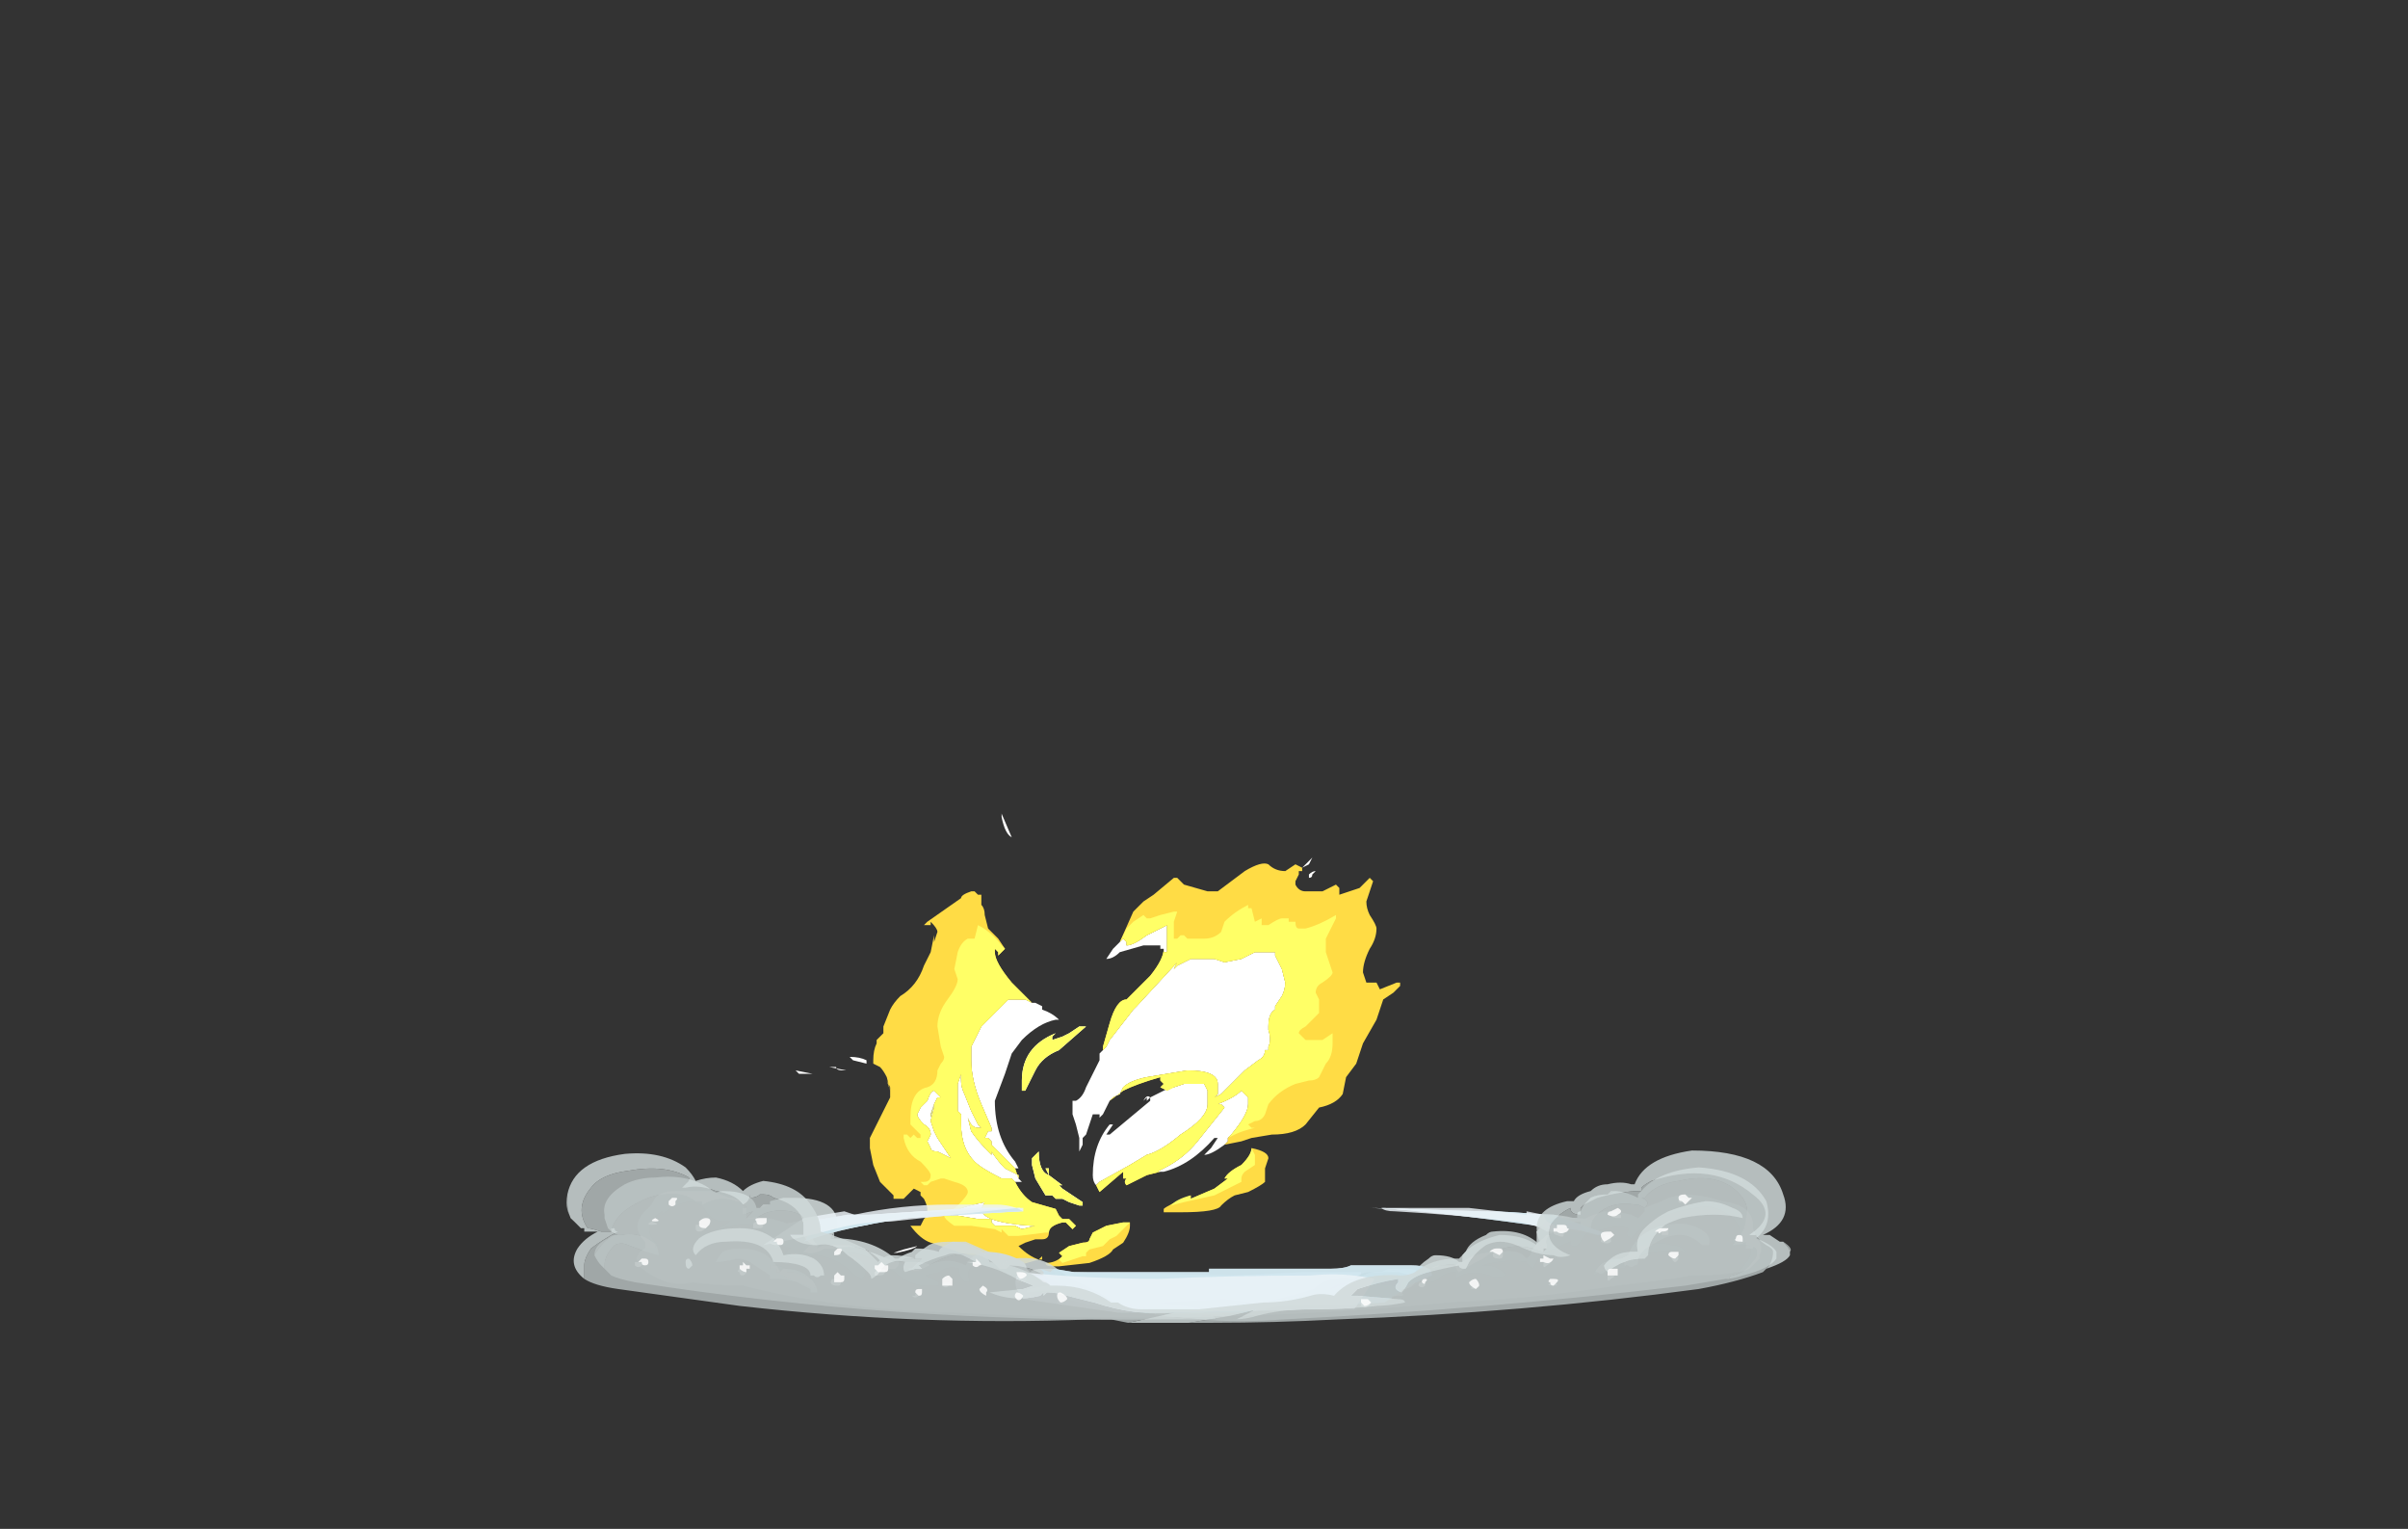 <?xml version="1.0" encoding="UTF-8" standalone="no"?>
<svg xmlns:ffdec="https://www.free-decompiler.com/flash" xmlns:xlink="http://www.w3.org/1999/xlink" ffdec:objectType="frame" height="158.4px" width="249.55px" xmlns="http://www.w3.org/2000/svg">
  <rect width="100%" height="100%" fill="#333333" stroke="none"/>
  <g transform="matrix(1.0, 0.0, 0.0, 1.0, 124.65, 135.15)">
    <use ffdec:characterId="1866" height="6.7" transform="matrix(7.0, 0.0, 0.0, 7.0, -42.2, -50.85)" width="8.95" xlink:href="#shape0"/>
    <use ffdec:characterId="1863" height="1.85" transform="matrix(7.0, 0.0, 0.0, 7.0, -58.85, -11.75)" width="16.65" xlink:href="#shape1"/>
    <use ffdec:characterId="1865" height="2.25" transform="matrix(7.0, 0.0, 0.0, 7.0, -63.05, -14.2)" width="17.5" xlink:href="#shape2"/>
    <use ffdec:characterId="1867" height="2.55" transform="matrix(7.0, 0.0, 0.0, 7.0, -66.2, -15.95)" width="18.15" xlink:href="#shape3"/>
  </g>
  <defs>
    <g id="shape0" transform="matrix(1.0, 0.0, 0.0, 1.0, 4.7, 5.2)">
      <path d="M2.9 -4.45 L2.8 -4.4 2.95 -4.55 2.9 -4.45 M2.95 -4.3 Q2.95 -4.25 2.9 -4.25 L2.9 -4.3 Q2.95 -4.35 3.0 -4.35 L2.95 -4.3 M1.65 -0.3 Q1.45 -0.15 1.35 -0.15 L1.45 -0.25 1.55 -0.4 1.5 -0.4 Q1.15 0.0 0.75 0.1 L0.7 0.1 0.65 0.1 0.75 0.05 Q1.05 -0.1 1.25 -0.35 L1.65 -0.85 1.6 -0.9 1.55 -0.9 Q1.8 -1.0 1.9 -1.1 L2.0 -1.0 2.0 -0.9 Q2.0 -0.75 1.75 -0.45 L1.7 -0.4 1.7 -0.35 1.65 -0.3 M-0.25 0.3 Q-0.3 0.25 -0.3 0.15 -0.3 -0.3 -0.05 -0.6 L0.0 -0.6 -0.1 -0.45 -0.05 -0.45 0.55 -0.95 0.55 -1.0 0.5 -0.95 0.5 -1.0 0.45 -0.95 Q0.5 -1.05 0.55 -1.0 L0.85 -1.15 0.9 -1.15 1.05 -1.2 1.35 -1.2 1.4 -1.1 1.4 -0.9 Q1.4 -0.7 1.0 -0.45 0.7 -0.2 0.5 -0.15 L0.25 0.0 -0.2 0.25 -0.25 0.3 M-0.05 -0.95 L-0.15 -0.75 -0.2 -0.7 -0.2 -0.75 Q-0.25 -0.75 -0.3 -0.75 L-0.4 -0.45 -0.45 -0.4 -0.45 -0.3 -0.5 -0.2 -0.5 -0.4 -0.55 -0.6 -0.6 -0.75 -0.6 -0.95 -0.55 -0.95 Q-0.45 -1.0 -0.4 -1.15 L-0.2 -1.55 -0.2 -1.65 -0.15 -1.7 -0.1 -1.75 -0.05 -1.85 0.3 -2.3 0.35 -2.35 0.95 -3.0 0.9 -2.9 0.95 -2.95 1.15 -3.05 1.5 -3.05 1.65 -3.0 1.9 -3.05 2.1 -3.15 2.4 -3.15 2.4 -3.1 2.5 -2.9 2.55 -2.7 Q2.55 -2.6 2.5 -2.5 L2.4 -2.35 2.4 -2.3 Q2.3 -2.25 2.3 -2.05 L2.3 -2.0 Q2.35 -1.85 2.3 -1.75 L2.3 -1.7 2.25 -1.7 Q2.25 -1.6 2.15 -1.55 L1.95 -1.4 1.6 -1.05 1.5 -1.0 1.55 -1.05 1.55 -1.2 Q1.55 -1.4 1.1 -1.4 L0.5 -1.3 Q0.25 -1.25 0.15 -1.15 L0.1 -1.05 0.0 -1.0 -0.05 -0.95 M0.75 -3.2 L0.7 -3.2 0.7 -3.25 0.45 -3.25 0.1 -3.15 Q0.0 -3.05 -0.1 -3.05 L0.0 -3.2 0.1 -3.3 0.15 -3.35 0.2 -3.3 0.2 -3.25 Q0.3 -3.25 0.5 -3.4 L0.8 -3.55 0.8 -3.15 0.75 -3.15 0.75 -3.2 M1.05 -3.0 L1.05 -3.0 M4.2 -2.95 L4.2 -2.95 M-1.5 -4.85 Q-1.6 -4.9 -1.65 -5.15 L-1.65 -5.2 -1.5 -4.85 M-1.2 -2.4 L-1.15 -2.4 -1.05 -2.35 -1.05 -2.3 Q-0.9 -2.25 -0.8 -2.15 L-0.85 -2.15 Q-1.1 -2.1 -1.35 -1.85 L-1.5 -1.65 -1.6 -1.35 -1.75 -0.95 Q-1.75 -0.4 -1.45 -0.05 L-1.4 0.05 -1.45 0.05 -1.8 -0.3 -1.8 -0.35 -1.85 -0.4 -1.9 -0.4 -1.85 -0.5 -1.8 -0.5 -1.8 -0.55 -1.95 -0.9 Q-2.1 -1.25 -2.1 -1.55 L-2.1 -1.75 -1.95 -2.05 -1.55 -2.45 -1.3 -2.45 -1.2 -2.4 M-1.4 0.2 L-1.35 0.25 -1.45 0.25 -1.5 0.2 -1.65 0.2 Q-1.95 0.05 -2.05 -0.05 -2.25 -0.25 -2.25 -0.6 L-2.25 -0.75 -2.3 -0.8 -2.3 -1.2 -2.25 -1.35 -2.25 -1.25 Q-2.25 -1.15 -2.2 -1.05 L-2.1 -0.8 -2.0 -0.6 -1.95 -0.55 -2.0 -0.55 Q-2.1 -0.55 -2.15 -0.7 L-2.1 -0.5 Q-2.0 -0.35 -1.8 -0.15 L-1.8 -0.2 Q-1.7 -0.05 -1.6 0.05 L-1.4 0.15 -1.4 0.2 M-4.45 -1.35 L-4.65 -1.35 -4.7 -1.4 -4.45 -1.35 M-3.95 -1.4 L-4.0 -1.4 Q-4.1 -1.4 -4.1 -1.45 L-4.2 -1.45 -3.95 -1.4 M-3.65 -1.5 L-3.85 -1.55 -3.9 -1.6 Q-3.75 -1.6 -3.65 -1.55 L-3.65 -1.5 M-0.75 -1.9 L-0.65 -1.95 -0.5 -2.05 -0.4 -2.05 -0.8 -1.7 Q-1.05 -1.6 -1.15 -1.4 -1.25 -1.2 -1.3 -1.1 L-1.35 -1.1 -1.35 -1.25 Q-1.35 -1.75 -0.85 -1.95 L-0.9 -1.9 -0.9 -1.85 -0.75 -1.9 M-2.65 -0.9 L-2.65 -0.85 -2.7 -0.65 -2.65 -0.5 -2.6 -0.4 -2.4 -0.1 -2.6 -0.2 Q-2.7 -0.2 -2.7 -0.25 L-2.75 -0.35 -2.7 -0.45 Q-2.7 -0.55 -2.8 -0.6 -2.9 -0.7 -2.9 -0.75 L-2.85 -0.85 -2.75 -0.95 Q-2.7 -1.1 -2.65 -1.1 L-2.55 -1.0 -2.6 -1.0 -2.65 -0.9 -2.7 -0.75 -2.7 -0.7 -2.65 -0.9 M-1.1 -0.2 Q-1.1 0.1 -0.95 0.15 L-1.0 0.05 -0.95 0.05 -0.95 0.15 -0.75 0.3 -0.8 0.3 -0.75 0.35 -0.45 0.55 -0.45 0.6 -0.5 0.6 -0.65 0.55 -0.75 0.5 -0.85 0.5 -0.9 0.45 -1.0 0.45 -1.15 0.2 -1.2 0.0 -1.2 -0.1 -1.1 -0.2 M-0.2 -0.75 L-0.2 -0.75 M-0.5 -0.5 L-0.5 -0.5 M-0.5 -0.85 L-0.5 -0.85 M-0.55 0.55 L-0.55 0.55 M-1.15 0.9 L-1.35 0.95 -1.45 0.9 -1.75 0.9 -1.8 0.85 -1.8 0.8 -2.0 0.8 -2.3 0.75 -2.4 0.75 Q-2.4 0.65 -1.9 0.55 L-1.95 0.65 Q-1.95 0.85 -1.2 0.9 L-1.15 0.9 M-3.2 1.3 L-3.25 1.3 -3.1 1.25 -2.9 1.2 Q-2.95 1.25 -3.2 1.3" fill="#ffffff" fill-rule="evenodd" stroke="none"/>
      <path d="M0.1 -3.3 L0.3 -3.75 0.45 -3.9 0.6 -4.0 0.9 -4.25 0.95 -4.25 1.05 -4.15 1.4 -4.05 1.55 -4.05 1.95 -4.35 Q2.2 -4.5 2.3 -4.45 2.4 -4.35 2.55 -4.35 L2.7 -4.45 2.8 -4.4 2.8 -4.35 2.75 -4.35 2.75 -4.3 2.7 -4.2 2.7 -4.15 Q2.75 -4.05 2.85 -4.05 L3.1 -4.05 3.3 -4.15 3.35 -4.1 3.35 -4.0 Q3.5 -4.05 3.65 -4.1 L3.8 -4.25 3.85 -4.2 3.75 -3.9 Q3.75 -3.8 3.8 -3.7 3.9 -3.55 3.9 -3.5 3.9 -3.35 3.8 -3.2 3.7 -3.0 3.7 -2.85 L3.75 -2.7 3.9 -2.7 3.95 -2.6 4.2 -2.7 4.25 -2.7 4.25 -2.65 4.15 -2.55 4.0 -2.45 3.9 -2.15 3.7 -1.8 3.6 -1.5 3.45 -1.3 3.4 -1.05 Q3.3 -0.9 3.05 -0.85 L2.85 -0.6 Q2.7 -0.45 2.35 -0.45 L2.05 -0.4 1.9 -0.35 1.65 -0.3 1.7 -0.35 1.7 -0.4 1.75 -0.45 Q2.0 -0.75 2.0 -0.9 L2.0 -1.0 1.9 -1.1 Q1.8 -1.0 1.55 -0.9 L1.6 -0.9 1.65 -0.85 1.25 -0.35 Q1.05 -0.1 0.75 0.05 L0.65 0.1 0.7 0.1 0.5 0.15 Q0.3 0.25 0.2 0.3 0.15 0.25 0.2 0.2 L0.15 0.2 0.15 0.1 -0.2 0.4 -0.25 0.3 -0.2 0.25 0.25 0.0 0.5 -0.15 Q0.7 -0.2 1.0 -0.45 1.4 -0.7 1.4 -0.9 L1.4 -1.1 1.35 -1.2 1.05 -1.2 0.9 -1.15 0.8 -1.1 0.7 -1.15 0.75 -1.2 0.7 -1.25 0.7 -1.3 Q0.35 -1.2 0.15 -1.1 L-0.05 -0.95 0.0 -1.0 0.1 -1.05 0.15 -1.15 Q0.25 -1.25 0.5 -1.3 L1.1 -1.4 Q1.55 -1.4 1.55 -1.2 L1.55 -1.05 1.5 -1.0 1.6 -1.05 1.95 -1.4 2.15 -1.55 Q2.25 -1.6 2.25 -1.7 L2.3 -1.7 2.3 -1.75 Q2.35 -1.85 2.3 -2.0 L2.3 -2.05 Q2.3 -2.25 2.4 -2.3 L2.4 -2.35 2.5 -2.5 Q2.55 -2.6 2.55 -2.7 L2.5 -2.9 2.4 -3.1 2.4 -3.15 2.1 -3.15 1.9 -3.05 1.65 -3.0 1.5 -3.05 1.15 -3.05 0.95 -2.95 0.9 -2.9 0.95 -3.0 0.35 -2.35 0.3 -2.3 -0.05 -1.85 -0.1 -1.75 -0.15 -1.7 -0.15 -1.75 -0.05 -2.1 Q0.05 -2.45 0.2 -2.45 L0.55 -2.8 Q0.75 -3.05 0.75 -3.2 L0.75 -3.15 0.8 -3.15 0.8 -3.55 0.5 -3.4 Q0.3 -3.25 0.2 -3.25 L0.2 -3.3 0.15 -3.35 0.1 -3.3 M2.05 -0.25 Q2.3 -0.2 2.3 -0.1 L2.25 0.05 2.25 0.25 Q2.2 0.3 2.0 0.4 L1.8 0.45 Q1.7 0.5 1.6 0.6 1.55 0.7 1.0 0.7 L0.75 0.7 0.75 0.65 Q0.8 0.6 1.15 0.45 L1.15 0.5 1.5 0.35 1.7 0.2 1.65 0.2 Q1.7 0.1 1.9 0.0 2.05 -0.15 2.05 -0.25 M0.25 0.85 L0.25 0.9 Q0.25 1.0 0.15 1.15 L0.0 1.25 Q-0.05 1.35 -0.35 1.45 L-0.8 1.5 -0.9 1.5 Q-1.0 1.5 -1.0 1.45 -0.85 1.45 -0.75 1.35 L-0.8 1.3 -0.65 1.2 -0.45 1.15 Q-0.35 1.15 -0.35 1.1 L-0.3 1.0 Q-0.2 0.95 -0.1 0.9 L0.15 0.85 0.25 0.85 M-1.45 0.25 Q-1.35 0.45 -1.2 0.55 L-0.85 0.65 -0.8 0.75 -0.75 0.8 -0.65 0.8 -0.55 0.9 -0.6 0.95 -0.7 0.85 -0.75 0.85 Q-0.95 0.9 -0.95 1.0 -0.95 1.1 -1.05 1.1 L-1.15 1.1 -1.3 1.15 -1.4 1.2 Q-1.25 1.35 -1.1 1.4 L-1.05 1.35 -1.05 1.4 -1.1 1.4 -1.45 1.5 -2.25 1.3 -2.7 1.15 Q-2.85 1.1 -3.0 0.9 L-3.0 0.9 -2.85 0.9 -2.8 0.8 -2.75 0.75 -2.75 0.65 Q-2.75 0.6 -2.8 0.5 L-2.85 0.45 -2.85 0.4 -2.95 0.35 Q-3.0 0.4 -3.1 0.5 L-3.25 0.5 -3.25 0.45 -3.45 0.25 -3.55 0.0 -3.6 -0.25 -3.6 -0.4 -3.3 -1.0 -3.3 -1.1 -3.35 -1.3 Q-3.4 -1.4 -3.45 -1.45 L-3.55 -1.5 -3.55 -1.55 Q-3.55 -1.7 -3.5 -1.8 L-3.5 -1.85 -3.4 -1.95 -3.4 -2.05 -3.3 -2.3 Q-3.25 -2.4 -3.15 -2.5 -2.9 -2.65 -2.8 -2.95 L-2.7 -3.15 -2.65 -3.4 -2.65 -3.3 -2.6 -3.45 Q-2.6 -3.5 -2.7 -3.6 L-2.7 -3.55 -2.8 -3.55 -2.75 -3.6 -2.25 -3.95 Q-2.25 -4.0 -2.1 -4.05 L-2.05 -4.05 -2.0 -4.0 -1.95 -4.0 -1.95 -3.85 Q-1.9 -3.8 -1.9 -3.7 L-1.85 -3.5 -1.7 -3.35 -1.6 -3.2 -1.7 -3.1 -1.7 -3.15 -1.75 -3.2 -1.75 -3.15 Q-1.75 -3.0 -1.5 -2.7 L-1.2 -2.4 -1.3 -2.45 -1.55 -2.45 -1.95 -2.05 -2.1 -1.75 -2.1 -1.55 Q-2.1 -1.25 -1.95 -0.9 L-1.8 -0.55 -1.8 -0.5 -1.85 -0.5 -1.9 -0.4 -1.85 -0.4 -1.8 -0.35 -1.8 -0.3 -1.45 0.05 -1.4 0.2 -1.4 0.15 -1.6 0.05 Q-1.7 -0.05 -1.8 -0.2 L-1.8 -0.15 Q-2.0 -0.35 -2.1 -0.5 L-2.15 -0.7 Q-2.1 -0.55 -2.0 -0.55 L-1.95 -0.55 -2.0 -0.6 -2.1 -0.8 -2.2 -1.05 Q-2.25 -1.15 -2.25 -1.25 L-2.25 -1.35 -2.3 -1.2 -2.3 -0.8 -2.25 -0.75 -2.25 -0.6 Q-2.25 -0.25 -2.05 -0.05 -1.95 0.05 -1.65 0.2 L-1.5 0.2 -1.45 0.25 M-3.35 -1.25 L-3.3 -1.15 -3.3 -1.1 -3.35 -1.25 M-2.65 -0.9 L-2.6 -1.0 -2.55 -1.0 -2.65 -1.1 Q-2.7 -1.1 -2.75 -0.95 L-2.85 -0.85 -2.9 -0.75 Q-2.9 -0.7 -2.8 -0.6 -2.7 -0.55 -2.7 -0.45 L-2.75 -0.35 -2.7 -0.25 Q-2.7 -0.2 -2.6 -0.2 L-2.4 -0.1 -2.6 -0.4 -2.65 -0.5 -2.7 -0.65 -2.65 -0.85 -2.65 -0.9 M-1.15 0.9 L-1.2 0.9 Q-1.95 0.85 -1.95 0.65 L-1.9 0.55 Q-2.4 0.65 -2.4 0.75 L-2.3 0.75 -2.0 0.8 -1.8 0.8 -1.8 0.85 -1.75 0.9 -1.45 0.9 -1.35 0.95 -1.15 0.9 M-1.15 1.1 L-1.15 1.1" fill="#ffdc45" fill-rule="evenodd" stroke="none"/>
      <path d="M1.05 -3.0 L1.05 -3.0 M3.3 -3.7 L3.3 -3.65 3.15 -3.35 3.15 -3.15 3.25 -2.85 Q3.25 -2.8 3.1 -2.7 3.0 -2.65 3.0 -2.55 L3.05 -2.45 3.05 -2.25 2.85 -2.05 Q2.75 -2.0 2.75 -1.95 L2.8 -1.9 2.85 -1.85 3.1 -1.85 3.25 -1.95 3.25 -1.8 Q3.25 -1.6 3.15 -1.5 L3.05 -1.3 Q3.0 -1.25 2.9 -1.25 L2.7 -1.2 Q2.45 -1.1 2.3 -0.9 L2.25 -0.75 Q2.2 -0.65 2.1 -0.65 L2.0 -0.6 2.05 -0.55 2.1 -0.55 Q1.9 -0.5 1.8 -0.45 L1.7 -0.4 1.75 -0.45 Q2.0 -0.75 2.0 -0.9 L2.0 -1.0 1.9 -1.1 Q1.8 -1.0 1.55 -0.9 L1.6 -0.9 1.65 -0.85 1.25 -0.35 Q1.05 -0.1 0.75 0.05 L0.65 0.1 0.7 0.1 0.5 0.15 Q0.3 0.25 0.2 0.3 0.15 0.25 0.2 0.2 L0.15 0.2 0.15 0.1 -0.2 0.4 -0.25 0.3 -0.2 0.25 0.25 0.0 0.5 -0.15 Q0.7 -0.2 1.0 -0.45 1.4 -0.7 1.4 -0.9 L1.4 -1.1 1.35 -1.2 1.05 -1.2 0.9 -1.15 0.8 -1.1 0.7 -1.15 0.75 -1.2 0.7 -1.25 0.7 -1.3 Q0.35 -1.2 0.15 -1.1 L-0.05 -0.95 0.0 -1.0 0.1 -1.05 0.15 -1.15 Q0.25 -1.25 0.5 -1.3 L1.1 -1.4 Q1.55 -1.4 1.55 -1.2 L1.55 -1.05 1.5 -1.0 1.6 -1.05 1.95 -1.4 2.15 -1.55 Q2.25 -1.6 2.25 -1.7 L2.3 -1.7 2.3 -1.75 Q2.35 -1.85 2.3 -2.0 L2.3 -2.05 Q2.3 -2.25 2.4 -2.3 L2.4 -2.35 2.5 -2.5 Q2.55 -2.6 2.55 -2.7 L2.5 -2.9 2.4 -3.1 2.4 -3.15 2.1 -3.15 1.9 -3.05 1.65 -3.0 1.5 -3.05 1.15 -3.05 0.95 -2.95 0.9 -2.9 0.95 -3.0 0.35 -2.35 0.3 -2.3 -0.05 -1.85 -0.1 -1.75 -0.15 -1.7 -0.15 -1.75 -0.05 -2.1 Q0.05 -2.45 0.2 -2.45 L0.55 -2.8 Q0.75 -3.05 0.75 -3.2 L0.75 -3.15 0.8 -3.15 0.8 -3.55 0.5 -3.4 Q0.3 -3.25 0.2 -3.25 L0.2 -3.3 0.15 -3.35 0.1 -3.3 0.2 -3.5 0.3 -3.6 0.45 -3.7 0.5 -3.65 0.55 -3.65 0.7 -3.7 0.9 -3.75 0.95 -3.75 0.9 -3.6 0.9 -3.35 0.95 -3.35 1.0 -3.4 1.05 -3.4 1.1 -3.35 1.35 -3.35 Q1.5 -3.35 1.6 -3.45 L1.65 -3.6 Q1.8 -3.75 2.0 -3.85 L2.0 -3.8 2.05 -3.8 2.1 -3.6 2.2 -3.65 2.2 -3.55 2.3 -3.55 Q2.45 -3.65 2.5 -3.65 L2.6 -3.65 2.6 -3.6 2.7 -3.6 Q2.7 -3.5 2.75 -3.5 L2.85 -3.5 Q3.05 -3.55 3.3 -3.7 M2.05 -0.25 L2.1 -0.15 2.1 0.0 1.95 0.1 Q1.9 0.15 1.9 0.2 L1.9 0.25 1.7 0.35 Q1.6 0.4 1.5 0.45 L1.05 0.55 0.85 0.6 Q0.95 0.5 1.15 0.45 L1.15 0.5 1.5 0.35 1.7 0.2 1.65 0.2 Q1.7 0.1 1.9 0.0 2.05 -0.15 2.05 -0.25 M0.25 0.85 L0.05 1.05 -0.05 1.1 -0.15 1.2 -0.35 1.25 -0.4 1.3 -0.4 1.35 -0.45 1.35 -0.75 1.45 -0.8 1.4 -0.75 1.35 -0.8 1.3 -0.65 1.2 -0.45 1.15 Q-0.35 1.15 -0.35 1.1 L-0.3 1.0 Q-0.2 0.95 -0.1 0.9 L0.15 0.85 0.25 0.85 M-3.1 -0.45 L-3.05 -0.45 -3.0 -0.4 -2.95 -0.45 -2.9 -0.4 -2.85 -0.4 -2.85 -0.45 -3.0 -0.6 -3.0 -0.7 Q-3.0 -1.1 -2.75 -1.15 -2.6 -1.2 -2.6 -1.4 L-2.55 -1.5 Q-2.5 -1.55 -2.5 -1.6 L-2.55 -1.75 -2.6 -2.05 Q-2.6 -2.25 -2.45 -2.45 -2.3 -2.65 -2.3 -2.75 L-2.35 -2.9 -2.3 -3.15 Q-2.25 -3.3 -2.15 -3.35 L-2.05 -3.35 -2.0 -3.55 Q-1.8 -3.45 -1.65 -3.25 L-1.6 -3.2 -1.7 -3.1 -1.7 -3.15 -1.75 -3.2 -1.75 -3.15 Q-1.75 -3.0 -1.5 -2.7 L-1.2 -2.4 -1.3 -2.45 -1.55 -2.45 -1.95 -2.05 -2.1 -1.75 -2.1 -1.55 Q-2.1 -1.25 -1.95 -0.9 L-1.8 -0.55 -1.8 -0.5 -1.85 -0.5 -1.9 -0.4 -1.85 -0.4 -1.8 -0.35 -1.8 -0.3 -1.45 0.05 -1.4 0.2 -1.4 0.15 -1.6 0.05 Q-1.7 -0.05 -1.8 -0.2 L-1.8 -0.15 Q-2.0 -0.35 -2.1 -0.5 L-2.15 -0.7 Q-2.1 -0.55 -2.0 -0.55 L-1.95 -0.55 -2.0 -0.6 -2.1 -0.8 -2.2 -1.05 Q-2.25 -1.15 -2.25 -1.25 L-2.25 -1.35 -2.3 -1.2 -2.3 -0.8 -2.25 -0.75 -2.25 -0.6 Q-2.25 -0.25 -2.05 -0.05 -1.95 0.05 -1.65 0.2 L-1.5 0.2 -1.45 0.25 Q-1.35 0.45 -1.2 0.55 L-0.85 0.65 -0.8 0.75 -0.75 0.8 -0.65 0.8 -0.55 0.9 -0.6 0.95 -0.7 0.85 -0.75 0.85 Q-0.95 0.9 -0.95 1.0 L-1.0 1.0 -1.4 1.05 -1.55 1.05 -1.65 0.95 -1.65 1.0 -1.75 0.95 -2.1 0.9 -2.35 0.9 Q-2.5 0.8 -2.5 0.75 L-2.5 0.7 Q-2.4 0.7 -2.3 0.6 -2.15 0.45 -2.15 0.4 -2.15 0.3 -2.35 0.25 L-2.5 0.2 -2.55 0.2 -2.7 0.25 -2.75 0.3 -2.8 0.3 -2.85 0.25 -2.8 0.25 Q-2.7 0.25 -2.7 0.15 -2.7 0.1 -2.85 -0.05 -3.05 -0.15 -3.1 -0.4 L-3.1 -0.45 M-0.9 -1.9 L-0.9 -1.85 -0.75 -1.9 -0.65 -1.95 -0.5 -2.05 -0.4 -2.05 -0.8 -1.7 Q-1.05 -1.6 -1.15 -1.4 -1.25 -1.2 -1.3 -1.1 L-1.35 -1.1 -1.35 -1.25 Q-1.35 -1.75 -0.85 -1.95 L-0.9 -1.9 M-2.7 -0.7 L-2.7 -0.75 -2.65 -0.9 -2.7 -0.7 M-2.65 -0.9 L-2.6 -1.0 -2.55 -1.0 -2.65 -1.1 Q-2.7 -1.1 -2.75 -0.95 L-2.85 -0.85 -2.9 -0.75 Q-2.9 -0.7 -2.8 -0.6 -2.7 -0.55 -2.7 -0.45 L-2.75 -0.35 -2.7 -0.25 Q-2.7 -0.2 -2.6 -0.2 L-2.4 -0.1 -2.6 -0.4 -2.65 -0.5 -2.7 -0.65 -2.65 -0.85 -2.65 -0.9 M-1.1 -0.2 Q-1.1 0.1 -0.95 0.15 L-1.0 0.05 -0.95 0.05 -0.95 0.15 -0.75 0.3 -0.8 0.3 -0.75 0.35 -0.45 0.55 -0.45 0.6 -0.5 0.6 -0.65 0.55 -0.75 0.5 -0.85 0.5 -0.9 0.45 -1.0 0.45 -1.15 0.2 -1.2 0.0 -1.2 -0.1 -1.1 -0.2 M-0.5 -0.85 L-0.5 -0.85 M-0.55 0.55 L-0.55 0.55 M-1.15 0.9 L-1.2 0.9 Q-1.95 0.85 -1.95 0.65 L-1.9 0.55 Q-2.4 0.65 -2.4 0.75 L-2.3 0.75 -2.0 0.8 -1.8 0.8 -1.8 0.85 -1.75 0.9 -1.45 0.9 -1.35 0.95 -1.15 0.9" fill="#ffff66" fill-rule="evenodd" stroke="none"/>
    </g>
    <g id="shape1" transform="matrix(1.0, 0.0, 0.0, 1.0, 8.4, 1.8)">
      <path d="M0.3 -0.2 L0.05 -0.2 -0.65 -0.15 Q-1.3 -0.1 -1.75 -0.25 L-2.15 -0.6 0.45 -0.55 1.5 -0.6 Q1.9 -0.6 2.35 -0.6 L2.35 -0.55 2.55 -0.6 2.6 -0.6 3.5 -0.65 3.55 -0.65 Q3.45 -0.5 2.75 -0.5 L1.8 -0.5 1.45 -0.2 Q1.1 -0.1 0.35 -0.2 L0.3 -0.2 M2.5 -1.55 L4.15 -1.5 Q4.6 -1.5 5.0 -1.45 L5.45 -1.4 Q5.75 -1.4 6.0 -1.3 L5.35 -1.15 Q5.15 -1.25 4.9 -1.3 3.75 -1.5 2.5 -1.55 M5.0 -1.3 L5.0 -1.35 4.95 -1.35 5.0 -1.3 M-6.45 -1.2 L-6.5 -1.2 Q-6.3 -1.3 -6.0 -1.35 -5.05 -1.45 -4.15 -1.5 L-3.3 -1.55 -2.8 -1.55 -2.7 -1.5 -4.35 -1.4 Q-5.05 -1.3 -5.7 -1.15 -5.95 -1.05 -6.2 -0.95 L-6.45 -1.2 M-3.85 -0.6 L-4.25 -0.55 -4.6 -0.7 Q-4.55 -0.75 -4.5 -0.75 L-4.25 -0.75 Q-4.05 -0.75 -3.95 -0.65 L-3.85 -0.6" fill="#ebf3f7" fill-rule="evenodd" stroke="none"/>
      <path d="M-2.55 -0.6 L-2.6 -0.65 -2.55 -0.6 M-5.7 -1.0 L-5.75 -1.0 -5.75 -1.05 -5.85 -1.15 -5.8 -1.15 Q-5.75 -1.05 -5.7 -1.0 M-6.75 -1.45 L-6.8 -1.45 Q-6.75 -1.5 -6.8 -1.6 L-6.85 -1.65 Q-6.8 -1.65 -6.75 -1.55 L-6.75 -1.45 M-8.25 -0.95 Q-8.15 -0.95 -8.1 -0.95 L-8.1 -1.0 -8.05 -1.0 Q-8.35 -1.25 -8.0 -1.5 L-8.0 -1.45 Q-7.95 -1.5 -7.85 -1.55 -7.5 -1.75 -7.35 -1.5 -7.25 -1.35 -7.1 -1.35 L-7.0 -1.35 -7.15 -1.25 Q-7.2 -1.25 -7.2 -1.2 -6.9 -1.35 -6.65 -1.3 -6.5 -1.2 -6.35 -1.1 -6.2 -1.0 -6.1 -0.95 -6.15 -0.95 -6.15 -0.9 L-6.2 -0.85 -6.15 -0.85 Q-6.1 -0.8 -6.0 -0.8 -5.85 -0.8 -5.75 -0.85 L-5.7 -0.85 Q-5.4 -0.8 -5.2 -0.6 -5.15 -0.55 -5.05 -0.5 -4.95 -0.55 -5.0 -0.7 -5.05 -0.8 -5.2 -0.85 L-5.25 -0.9 Q-4.9 -0.85 -4.65 -0.65 L-4.55 -0.6 Q-4.3 -0.35 -3.9 -0.4 L-3.9 -0.45 -4.1 -0.55 -3.9 -0.6 Q-3.75 -0.7 -3.6 -0.65 L-3.6 -0.6 Q-3.6 -0.55 -3.55 -0.5 -3.55 -0.45 -3.45 -0.45 L-3.45 -0.5 Q-3.5 -0.6 -3.4 -0.7 -3.25 -0.7 -3.1 -0.65 L-3.05 -0.65 Q-2.95 -0.6 -2.9 -0.55 -2.8 -0.55 -2.75 -0.5 L-2.7 -0.45 -2.65 -0.45 -2.3 -0.5 Q-2.1 -0.55 -2.0 -0.4 -2.05 -0.4 -2.1 -0.4 -2.2 -0.4 -2.25 -0.35 -1.65 -0.25 -1.0 -0.1 -0.3 0.05 0.35 0.05 0.3 0.0 0.25 0.0 0.65 -0.05 1.0 -0.2 1.55 -0.4 2.15 -0.4 L2.1 -0.35 Q2.0 -0.35 1.95 -0.3 1.85 -0.25 1.85 -0.2 1.9 -0.15 2.05 -0.2 2.35 -0.3 2.7 -0.25 2.65 -0.35 2.55 -0.35 L2.6 -0.4 Q2.85 -0.5 3.05 -0.5 L3.05 -0.5 Q2.9 -0.45 2.85 -0.35 L2.85 -0.3 Q2.95 -0.3 3.1 -0.4 3.2 -0.45 3.35 -0.45 3.45 -0.45 3.5 -0.5 3.6 -0.6 3.75 -0.6 3.75 -0.55 3.75 -0.5 3.95 -0.65 4.25 -0.55 4.35 -0.5 4.5 -0.55 4.45 -0.65 4.25 -0.7 L4.15 -0.7 Q4.5 -0.8 4.8 -0.75 4.8 -0.7 4.9 -0.65 4.95 -0.75 5.0 -0.85 5.05 -0.85 5.1 -0.9 L5.45 -1.05 5.45 -1.0 Q5.55 -0.95 5.6 -1.05 5.65 -1.15 5.8 -1.25 L5.8 -1.2 6.0 -1.25 6.05 -1.25 Q6.15 -1.3 6.3 -1.25 L6.3 -1.2 Q6.25 -1.15 6.35 -1.1 6.65 -1.45 7.3 -1.55 7.55 -1.6 7.7 -1.5 8.0 -1.35 7.95 -1.1 7.9 -1.1 7.85 -1.1 L7.85 -1.05 Q7.9 -1.0 8.0 -1.0 L8.1 -1.0 Q8.15 -0.85 8.05 -0.75 8.0 -0.65 7.9 -0.6 7.7 -0.55 7.35 -0.55 L7.25 -0.55 6.95 -0.5 Q6.55 -0.45 6.15 -0.4 4.85 -0.2 3.65 -0.15 0.1 0.2 -3.7 0.0 -5.45 -0.05 -6.8 -0.4 -7.2 -0.4 -7.55 -0.45 -7.95 -0.35 -8.35 -0.7 L-8.35 -0.75 Q-8.4 -0.8 -8.35 -0.85 -8.35 -0.9 -8.25 -0.95 M3.8 -0.75 L3.75 -0.7 3.8 -0.75 M3.0 -0.65 L2.65 -0.6 2.75 -0.65 3.0 -0.65 M6.4 -1.35 L6.4 -1.35 M6.6 -1.0 L6.5 -1.0 6.4 -0.9 Q6.3 -0.85 6.2 -0.8 L6.2 -0.75 Q6.05 -0.75 5.95 -0.75 5.85 -0.7 5.8 -0.6 L5.8 -0.55 Q5.95 -0.65 6.1 -0.65 6.2 -0.65 6.25 -0.65 L6.3 -0.75 Q6.35 -0.8 6.5 -0.85 6.8 -0.95 7.15 -0.9 7.1 -1.0 6.95 -1.0 6.8 -1.05 6.6 -1.0 M-6.15 -0.6 L-6.15 -0.65 Q-6.25 -0.7 -6.35 -0.7 L-6.4 -0.7 -6.4 -0.65 -6.3 -0.65 -6.3 -0.6 -6.25 -0.6 -6.25 -0.55 -6.2 -0.55 -6.0 -0.45 Q-5.85 -0.4 -5.75 -0.35 -5.7 -0.45 -5.8 -0.5 -5.95 -0.6 -6.15 -0.6" fill="#b7bfbf" fill-rule="evenodd" stroke="none"/>
      <path d="M-2.55 -0.6 Q-2.5 -0.65 -2.35 -0.65 L-2.25 -0.65 Q-2.15 -0.65 -2.05 -0.6 L-2.0 -0.6 -2.0 -0.55 Q-1.9 -0.5 -1.85 -0.4 L-1.8 -0.4 Q-1.65 -0.35 -1.55 -0.3 L-1.35 -0.25 0.05 -0.05 Q0.55 -0.05 0.95 -0.25 L1.1 -0.3 Q1.4 -0.4 1.7 -0.45 2.0 -0.55 2.3 -0.5 L2.35 -0.5 2.4 -0.55 Q2.55 -0.6 2.65 -0.6 L3.0 -0.65 Q3.15 -0.65 3.25 -0.6 L3.35 -0.6 Q3.4 -0.7 3.55 -0.7 3.65 -0.7 3.75 -0.7 L3.75 -0.7 3.8 -0.75 3.85 -0.75 Q4.05 -0.9 4.4 -0.9 4.7 -0.95 4.8 -0.8 L4.85 -0.85 Q4.9 -1.0 5.05 -1.1 L5.1 -1.15 5.15 -1.15 5.15 -1.2 5.25 -1.25 Q5.3 -1.25 5.4 -1.25 L5.5 -1.25 5.5 -1.3 5.55 -1.3 Q5.65 -1.4 5.8 -1.45 L5.95 -1.5 Q6.15 -1.5 6.35 -1.45 L6.45 -1.4 6.55 -1.5 6.55 -1.55 Q6.65 -1.6 6.8 -1.65 L6.9 -1.7 7.1 -1.75 Q7.4 -1.75 7.7 -1.65 8.1 -1.6 8.15 -1.35 8.15 -1.3 8.15 -1.25 8.2 -1.15 8.2 -1.1 L8.25 -1.05 Q8.3 -0.95 8.25 -0.85 L8.25 -0.8 8.1 -0.65 Q8.0 -0.6 7.9 -0.6 8.0 -0.65 8.05 -0.75 8.15 -0.85 8.1 -1.0 L8.0 -1.0 Q7.9 -1.0 7.85 -1.05 L7.85 -1.1 Q7.9 -1.1 7.95 -1.1 8.0 -1.35 7.7 -1.5 7.55 -1.6 7.3 -1.55 6.65 -1.45 6.35 -1.1 6.25 -1.15 6.3 -1.2 L6.3 -1.25 Q6.15 -1.3 6.05 -1.25 L6.0 -1.25 5.8 -1.2 5.8 -1.25 Q5.65 -1.15 5.6 -1.05 5.55 -0.95 5.45 -1.0 L5.45 -1.05 5.1 -0.9 Q5.05 -0.85 5.0 -0.85 4.95 -0.75 4.9 -0.65 4.8 -0.7 4.8 -0.75 4.5 -0.8 4.15 -0.7 L4.25 -0.7 Q4.45 -0.65 4.5 -0.55 4.35 -0.5 4.25 -0.55 3.95 -0.65 3.75 -0.5 3.75 -0.55 3.75 -0.6 3.6 -0.6 3.5 -0.5 3.45 -0.45 3.35 -0.45 3.2 -0.45 3.1 -0.4 2.95 -0.3 2.85 -0.3 L2.85 -0.35 Q2.9 -0.45 3.05 -0.5 L3.05 -0.5 Q2.85 -0.5 2.6 -0.4 L2.55 -0.35 Q2.65 -0.35 2.7 -0.25 2.35 -0.3 2.05 -0.2 1.9 -0.15 1.85 -0.2 1.85 -0.25 1.95 -0.3 2.0 -0.35 2.1 -0.35 L2.15 -0.4 Q1.55 -0.4 1.0 -0.2 0.65 -0.05 0.25 0.0 0.3 0.0 0.35 0.05 -0.3 0.05 -1.0 -0.1 -1.65 -0.25 -2.25 -0.35 -2.2 -0.4 -2.1 -0.4 -2.05 -0.4 -2.0 -0.4 -2.1 -0.55 -2.3 -0.5 L-2.65 -0.45 -2.7 -0.45 -2.75 -0.5 Q-2.8 -0.55 -2.9 -0.55 -2.95 -0.6 -3.05 -0.65 L-3.1 -0.65 Q-3.25 -0.7 -3.4 -0.7 -3.5 -0.6 -3.45 -0.5 L-3.45 -0.45 Q-3.55 -0.45 -3.55 -0.5 -3.6 -0.55 -3.6 -0.6 L-3.6 -0.65 Q-3.75 -0.7 -3.9 -0.6 L-4.1 -0.55 -3.9 -0.45 -3.9 -0.4 Q-4.3 -0.35 -4.55 -0.6 L-4.65 -0.65 Q-4.9 -0.85 -5.25 -0.9 L-5.2 -0.85 Q-5.05 -0.8 -5.0 -0.7 -4.95 -0.55 -5.05 -0.5 -5.15 -0.55 -5.2 -0.6 -5.4 -0.8 -5.7 -0.85 L-5.75 -0.85 Q-5.85 -0.8 -6.0 -0.8 -6.1 -0.8 -6.15 -0.85 L-6.2 -0.85 -6.15 -0.9 Q-6.15 -0.95 -6.1 -0.95 -6.2 -1.0 -6.35 -1.1 -6.5 -1.2 -6.65 -1.3 -6.9 -1.35 -7.2 -1.2 -7.2 -1.25 -7.15 -1.25 L-7.0 -1.35 -7.1 -1.35 Q-7.25 -1.35 -7.35 -1.5 -7.5 -1.75 -7.85 -1.55 -7.95 -1.5 -8.0 -1.45 L-8.0 -1.5 Q-8.35 -1.25 -8.05 -1.0 L-8.1 -1.0 -8.1 -0.95 Q-8.15 -0.95 -8.25 -0.95 L-8.25 -1.05 Q-8.5 -1.3 -8.2 -1.55 -8.15 -1.6 -8.1 -1.7 -8.0 -1.8 -7.8 -1.8 L-7.25 -1.8 Q-7.15 -1.75 -7.0 -1.7 L-6.95 -1.7 -6.85 -1.65 -6.8 -1.6 Q-6.75 -1.5 -6.8 -1.45 L-6.75 -1.45 -6.75 -1.4 Q-6.25 -1.45 -5.85 -1.15 L-5.75 -1.05 -5.75 -1.0 -5.7 -1.0 -5.7 -0.95 Q-5.65 -1.0 -5.55 -1.0 L-5.25 -1.0 Q-4.85 -0.9 -4.45 -0.7 -4.35 -0.6 -4.2 -0.6 -4.15 -0.65 -4.05 -0.7 -3.95 -0.75 -3.9 -0.75 -3.7 -0.8 -3.5 -0.7 -3.45 -0.85 -3.2 -0.9 -2.9 -0.9 -2.65 -0.75 -2.6 -0.7 -2.6 -0.65 L-2.55 -0.6 M6.6 -1.0 Q6.8 -1.05 6.95 -1.0 7.1 -1.0 7.15 -0.9 6.8 -0.95 6.5 -0.85 6.35 -0.8 6.3 -0.75 L6.25 -0.65 Q6.2 -0.65 6.1 -0.65 5.95 -0.65 5.8 -0.55 L5.8 -0.6 Q5.85 -0.7 5.95 -0.75 6.05 -0.75 6.2 -0.75 L6.2 -0.8 Q6.3 -0.85 6.4 -0.9 L6.5 -1.0 6.6 -1.0 M6.4 -1.35 L6.4 -1.35 M-6.15 -0.6 Q-5.95 -0.6 -5.8 -0.5 -5.7 -0.45 -5.75 -0.35 -5.85 -0.4 -6.0 -0.45 L-6.2 -0.55 -6.25 -0.55 -6.25 -0.6 -6.3 -0.6 -6.3 -0.65 -6.4 -0.65 -6.4 -0.7 -6.35 -0.7 Q-6.25 -0.7 -6.15 -0.65 L-6.15 -0.6" fill="#d0d9d9" fill-rule="evenodd" stroke="none"/>
    </g>
    <g id="shape2" transform="matrix(1.0, 0.0, 0.0, 1.0, 9.0, 2.15)">
      <path d="M0.3 -0.2 L-0.65 -0.15 Q-1.3 -0.1 -1.75 -0.25 L-2.15 -0.6 0.45 -0.55 2.35 -0.55 2.55 -0.6 2.6 -0.6 3.5 -0.65 3.55 -0.65 Q3.45 -0.5 2.75 -0.5 L1.9 -0.5 1.85 -0.4 1.7 -0.4 1.7 -0.35 Q1.65 -0.25 1.3 -0.2 L1.45 -0.2 Q1.1 -0.1 0.35 -0.2 L0.3 -0.2 M2.5 -1.55 L4.15 -1.5 Q4.6 -1.5 5.0 -1.45 L5.45 -1.4 Q5.75 -1.4 6.0 -1.3 L5.3 -1.25 Q5.35 -1.2 5.45 -1.15 L5.35 -1.15 Q5.15 -1.25 4.9 -1.3 3.75 -1.5 2.5 -1.55 M-6.45 -1.2 L-6.0 -1.35 Q-5.05 -1.45 -4.15 -1.5 L-3.3 -1.55 -2.8 -1.55 -2.7 -1.5 -4.35 -1.4 Q-5.05 -1.3 -5.7 -1.15 L-6.35 -0.95 Q-6.3 -1.0 -6.25 -1.05 L-6.45 -1.2" fill="#cbe3ed" fill-opacity="0.871" fill-rule="evenodd" stroke="none"/>
      <path d="M0.15 -0.65 L1.9 -0.65 Q2.1 -0.65 2.2 -0.7 L3.1 -0.7 Q3.4 -0.7 3.4 -0.55 L2.7 -0.15 Q1.85 -0.1 1.0 -0.1 L0.65 0.0 Q-0.25 0.05 -1.2 0.0 L-2.0 -0.2 -2.1 -0.2 -2.1 -0.25 -2.2 -0.65 -1.9 -0.6 0.1 -0.6 0.1 -0.65 0.15 -0.65 M3.8 -1.5 L5.2 -1.45 Q5.7 -1.4 5.5 -1.3 L6.0 -1.15 Q5.95 -1.15 5.85 -1.15 L5.2 -1.25 Q3.85 -1.45 2.65 -1.55 L3.8 -1.5 M-4.85 -1.45 Q-4.15 -1.5 -3.45 -1.55 L-2.7 -1.55 -2.65 -1.5 -3.95 -1.45 Q-4.5 -1.45 -4.95 -1.3 -5.5 -1.2 -5.9 -1.05 L-5.8 -1.35 Q-5.55 -1.4 -5.25 -1.45 L-4.85 -1.45" fill="#ebf3f7" fill-opacity="0.871" fill-rule="evenodd" stroke="none"/>
      <path d="M2.25 -0.5 Q2.35 -0.6 2.5 -0.6 2.4 -0.55 2.25 -0.5 M4.95 -1.15 Q4.95 -1.25 5.1 -1.35 5.0 -1.25 4.95 -1.2 L4.95 -1.15 M5.7 -1.65 Q5.8 -1.75 6.0 -1.75 L6.05 -1.8 6.1 -1.8 6.0 -1.75 Q5.85 -1.75 5.75 -1.7 L5.7 -1.65 M7.75 -0.5 Q7.45 -0.45 7.15 -0.4 4.2 -0.05 1.2 0.1 0.55 0.15 -0.05 0.1 L-0.55 0.1 Q-4.55 0.15 -8.4 -0.45 -8.65 -0.5 -8.75 -0.55 -8.8 -0.6 -8.85 -0.65 L-8.85 -0.7 Q-8.85 -0.85 -8.7 -1.0 -8.6 -1.05 -8.5 -1.0 -8.25 -0.9 -8.05 -0.85 -8.05 -1.0 -8.15 -1.05 -8.35 -1.2 -8.6 -1.15 L-8.65 -1.15 -8.75 -1.2 Q-8.7 -1.5 -8.2 -1.7 -7.75 -1.85 -7.5 -1.65 -7.45 -1.65 -7.4 -1.65 L-7.4 -1.6 Q-7.15 -1.75 -6.9 -1.65 -6.8 -1.65 -6.75 -1.55 L-6.8 -1.55 -6.8 -1.45 -6.65 -1.5 -6.75 -1.4 -6.6 -1.4 Q-6.4 -1.55 -6.1 -1.5 -5.85 -1.45 -5.9 -1.3 -5.95 -1.1 -5.75 -1.0 L-5.8 -1.0 Q-5.85 -0.95 -5.9 -0.9 -5.75 -0.85 -5.6 -0.95 L-5.45 -0.95 Q-5.0 -1.05 -4.75 -0.75 L-4.65 -0.65 -4.55 -0.65 -4.5 -0.7 -4.5 -0.75 Q-4.45 -0.75 -4.4 -0.8 L-4.15 -0.8 -4.3 -0.65 -4.35 -0.65 Q-4.25 -0.6 -4.15 -0.65 L-3.85 -0.8 Q-3.3 -1.0 -3.0 -0.65 L-2.9 -0.65 -2.85 -0.7 Q-2.55 -0.7 -2.25 -0.5 L-2.05 -0.4 Q-2.2 -0.4 -2.3 -0.4 L-2.55 -0.35 Q-2.6 -0.35 -2.6 -0.3 -2.2 -0.35 -1.85 -0.25 -1.7 -0.2 -1.55 -0.2 -0.75 0.1 0.2 0.1 0.2 0.05 0.15 0.05 L0.35 0.05 Q1.05 -0.05 1.65 -0.25 L1.65 -0.2 Q1.55 -0.15 1.6 -0.1 1.8 -0.1 2.0 -0.15 2.35 -0.3 2.75 -0.2 L2.8 -0.2 2.8 -0.25 2.95 -0.25 Q3.0 -0.25 2.95 -0.3 2.85 -0.4 2.75 -0.4 L2.7 -0.4 Q2.65 -0.4 2.5 -0.45 L2.35 -0.45 Q2.4 -0.45 2.45 -0.45 L3.0 -0.5 Q2.95 -0.45 2.95 -0.35 3.05 -0.35 3.1 -0.4 L3.25 -0.55 Q3.45 -0.75 3.8 -0.7 L3.75 -0.7 Q3.75 -0.65 3.8 -0.6 3.95 -0.7 4.15 -0.8 4.55 -1.1 5.05 -0.9 L5.05 -0.95 5.1 -0.95 5.1 -1.0 Q5.05 -1.1 5.2 -1.2 5.35 -1.35 5.6 -1.35 L5.6 -1.3 5.7 -1.2 5.75 -1.25 Q5.75 -1.4 5.9 -1.5 6.1 -1.65 6.4 -1.6 L6.45 -1.6 6.55 -1.55 Q6.65 -1.65 6.5 -1.7 L6.55 -1.7 Q6.7 -1.9 7.05 -1.95 7.7 -2.1 8.0 -1.7 8.1 -1.55 8.05 -1.4 8.05 -1.2 7.85 -1.0 7.95 -1.0 8.05 -1.05 L8.05 -0.95 Q8.1 -0.95 8.15 -0.95 8.15 -1.0 8.2 -0.95 8.25 -0.85 8.15 -0.75 8.05 -0.6 7.85 -0.55 7.8 -0.55 7.8 -0.5 L7.75 -0.5 M-9.0 -0.85 Q-9.0 -1.0 -8.8 -1.1 -8.75 -1.15 -8.7 -1.15 -8.8 -1.1 -8.85 -1.05 -8.95 -0.95 -9.0 -0.85 M-8.85 -1.4 L-8.85 -1.45 -8.85 -1.4 M-6.55 -1.55 L-6.4 -1.6 -6.5 -1.6 -6.55 -1.55 M-5.45 -1.2 L-5.45 -1.1 -5.5 -1.1 -5.45 -1.2 M-3.7 -1.05 L-3.5 -1.05 -3.7 -1.05 M0.0 0.0 L0.35 -0.05 0.05 0.0 0.0 0.0 M2.1 -0.4 L2.05 -0.4 1.8 -0.3 1.9 -0.35 Q2.0 -0.45 2.15 -0.45 2.1 -0.45 2.1 -0.4 M6.7 -1.25 Q6.45 -1.15 6.35 -0.95 L6.3 -0.85 6.2 -0.8 Q5.95 -0.8 5.85 -0.65 5.8 -0.6 5.85 -0.6 5.9 -0.55 5.95 -0.6 6.05 -0.65 6.15 -0.7 6.2 -0.75 6.25 -0.75 L6.25 -0.7 6.3 -0.7 Q6.35 -0.65 6.4 -0.7 6.45 -0.7 6.45 -0.75 6.45 -0.9 6.65 -1.0 7.1 -1.3 7.4 -1.0 L7.5 -1.0 Q7.55 -1.15 7.35 -1.25 7.15 -1.35 6.9 -1.3 6.8 -1.3 6.7 -1.25 M-7.1 -0.9 Q-7.15 -0.85 -7.2 -0.75 -7.05 -0.75 -6.9 -0.8 -6.8 -0.8 -6.7 -0.75 L-6.4 -0.55 -6.4 -0.5 -6.3 -0.5 Q-6.15 -0.5 -6.0 -0.45 -5.9 -0.4 -5.8 -0.35 L-5.8 -0.3 -5.75 -0.3 -5.7 -0.3 Q-5.7 -0.4 -5.8 -0.5 -5.95 -0.65 -6.2 -0.65 L-6.25 -0.6 Q-6.3 -0.7 -6.35 -0.75 -6.5 -0.95 -6.85 -0.95 -7.0 -0.95 -7.1 -0.9" fill="#b7bfbf" fill-opacity="0.871" fill-rule="evenodd" stroke="none"/>
      <path d="M0.35 -0.05 Q1.0 -0.15 1.65 -0.35 L1.7 -0.4 Q1.85 -0.5 2.0 -0.5 2.1 -0.55 2.2 -0.5 L2.25 -0.5 Q2.4 -0.55 2.5 -0.6 L2.9 -0.6 3.1 -0.55 3.15 -0.6 Q3.2 -0.7 3.35 -0.8 3.4 -0.85 3.45 -0.85 3.7 -0.85 3.8 -0.75 L3.85 -0.75 3.85 -0.85 Q4.0 -1.05 4.4 -1.15 4.75 -1.15 4.95 -1.0 L4.95 -1.15 4.95 -1.2 Q5.0 -1.25 5.1 -1.35 L5.15 -1.35 5.2 -1.4 5.55 -1.4 5.55 -1.45 Q5.55 -1.5 5.6 -1.5 L5.65 -1.6 5.7 -1.65 5.75 -1.7 Q5.85 -1.75 6.0 -1.75 L6.1 -1.8 Q6.25 -1.8 6.45 -1.7 L6.45 -1.75 6.5 -1.8 Q6.75 -2.1 7.35 -2.15 8.1 -2.1 8.35 -1.65 8.45 -1.3 8.2 -1.1 8.45 -1.0 8.5 -0.9 8.5 -0.85 8.5 -0.8 8.4 -0.65 8.0 -0.55 7.85 -0.5 7.75 -0.5 L7.8 -0.5 Q7.8 -0.55 7.85 -0.55 8.05 -0.6 8.15 -0.75 8.25 -0.85 8.2 -0.95 8.15 -1.0 8.15 -0.95 8.1 -0.95 8.05 -0.95 L8.05 -1.05 Q7.95 -1.0 7.85 -1.0 8.05 -1.2 8.05 -1.4 8.1 -1.55 8.0 -1.7 7.7 -2.1 7.05 -1.95 6.7 -1.9 6.55 -1.7 L6.5 -1.7 Q6.65 -1.65 6.55 -1.55 L6.45 -1.6 6.4 -1.6 Q6.1 -1.65 5.9 -1.5 5.75 -1.4 5.75 -1.25 L5.7 -1.2 5.6 -1.3 5.6 -1.35 Q5.35 -1.35 5.2 -1.2 5.05 -1.1 5.1 -1.0 L5.1 -0.95 5.05 -0.95 5.05 -0.9 Q4.55 -1.1 4.15 -0.8 3.95 -0.7 3.8 -0.6 3.75 -0.65 3.75 -0.7 L3.8 -0.7 Q3.45 -0.75 3.25 -0.55 L3.1 -0.4 Q3.05 -0.35 2.95 -0.35 2.95 -0.45 3.0 -0.5 L2.45 -0.45 Q2.4 -0.45 2.35 -0.45 L2.5 -0.45 Q2.65 -0.4 2.7 -0.4 L2.75 -0.4 Q2.85 -0.4 2.95 -0.3 3.0 -0.25 2.95 -0.25 L2.8 -0.25 2.8 -0.2 2.75 -0.2 Q2.35 -0.3 2.0 -0.15 1.8 -0.1 1.6 -0.1 1.55 -0.15 1.65 -0.2 L1.65 -0.25 Q1.05 -0.05 0.35 0.05 L0.15 0.05 Q0.2 0.05 0.2 0.1 -0.75 0.1 -1.55 -0.2 -1.7 -0.2 -1.85 -0.25 -2.2 -0.35 -2.6 -0.3 -2.6 -0.35 -2.55 -0.35 L-2.3 -0.4 Q-2.2 -0.4 -2.05 -0.4 L-2.25 -0.5 Q-2.55 -0.7 -2.85 -0.7 L-2.9 -0.65 -3.0 -0.65 Q-3.3 -1.0 -3.85 -0.8 L-4.15 -0.65 Q-4.25 -0.6 -4.35 -0.65 L-4.3 -0.65 -4.15 -0.8 -4.4 -0.8 Q-4.45 -0.75 -4.5 -0.75 L-4.5 -0.7 -4.55 -0.65 -4.65 -0.65 -4.75 -0.75 Q-5.0 -1.05 -5.45 -0.95 L-5.6 -0.95 Q-5.75 -0.85 -5.9 -0.9 -5.85 -0.95 -5.8 -1.0 L-5.75 -1.0 Q-5.95 -1.1 -5.9 -1.3 -5.85 -1.45 -6.1 -1.5 -6.4 -1.55 -6.6 -1.4 L-6.75 -1.4 -6.65 -1.5 -6.8 -1.45 -6.8 -1.55 -6.75 -1.55 Q-6.8 -1.65 -6.9 -1.65 -7.15 -1.75 -7.4 -1.6 L-7.4 -1.65 Q-7.45 -1.65 -7.5 -1.65 -7.75 -1.85 -8.2 -1.7 -8.7 -1.5 -8.75 -1.2 L-8.8 -1.25 -8.85 -1.4 -8.85 -1.45 Q-8.9 -1.7 -8.55 -1.9 -8.35 -2.0 -8.1 -2.0 -7.7 -2.05 -7.4 -1.9 -7.3 -1.85 -7.25 -1.8 L-7.25 -1.75 Q-7.15 -1.8 -7.1 -1.8 -6.65 -1.8 -6.6 -1.55 L-6.55 -1.55 -6.5 -1.6 -6.4 -1.6 -6.4 -1.65 -6.2 -1.7 -6.05 -1.7 Q-5.4 -1.7 -5.4 -1.3 -5.4 -1.25 -5.45 -1.2 L-5.5 -1.1 -5.45 -1.1 -5.45 -1.1 Q-4.9 -1.1 -4.55 -0.8 L-4.5 -0.8 Q-4.45 -0.85 -4.3 -0.9 L-4.25 -0.95 Q-4.05 -0.95 -3.9 -0.9 -3.9 -0.95 -3.8 -1.0 L-3.7 -1.05 -3.5 -1.05 -3.05 -0.85 -3.0 -0.85 -3.0 -0.8 -2.95 -0.8 -2.9 -0.75 -2.85 -0.8 -2.8 -0.8 Q-2.4 -0.85 -2.15 -0.65 L-1.95 -0.5 Q-1.7 -0.4 -1.45 -0.25 -1.25 -0.1 -0.95 -0.05 L-0.15 0.0 0.0 0.0 0.05 0.0 0.35 -0.05 M-8.85 -0.65 L-8.9 -0.7 Q-8.95 -0.75 -9.0 -0.85 -8.95 -0.95 -8.85 -1.05 -8.8 -1.1 -8.7 -1.15 L-8.65 -1.15 -8.6 -1.15 Q-8.35 -1.2 -8.15 -1.05 -8.05 -1.0 -8.05 -0.85 -8.25 -0.9 -8.5 -1.0 -8.6 -1.05 -8.7 -1.0 -8.85 -0.85 -8.85 -0.7 L-8.85 -0.65 M2.1 -0.4 Q2.1 -0.45 2.15 -0.45 2.0 -0.45 1.9 -0.35 L1.8 -0.3 2.05 -0.4 2.1 -0.4 M6.7 -1.25 Q6.8 -1.3 6.9 -1.3 7.15 -1.35 7.35 -1.25 7.55 -1.15 7.5 -1.0 L7.4 -1.0 Q7.1 -1.3 6.65 -1.0 6.45 -0.9 6.45 -0.75 6.45 -0.7 6.4 -0.7 6.35 -0.65 6.3 -0.7 L6.25 -0.7 6.25 -0.75 Q6.2 -0.75 6.15 -0.7 6.05 -0.65 5.95 -0.6 5.9 -0.55 5.85 -0.6 5.8 -0.6 5.85 -0.65 5.95 -0.8 6.2 -0.8 L6.3 -0.85 6.35 -0.95 Q6.45 -1.15 6.7 -1.25 M-7.1 -0.9 Q-7.0 -0.95 -6.85 -0.95 -6.5 -0.95 -6.35 -0.75 -6.3 -0.7 -6.25 -0.6 L-6.2 -0.65 Q-5.95 -0.65 -5.8 -0.5 -5.7 -0.4 -5.7 -0.3 L-5.75 -0.3 -5.8 -0.3 -5.8 -0.35 Q-5.9 -0.4 -6.0 -0.45 -6.15 -0.5 -6.3 -0.5 L-6.4 -0.5 -6.4 -0.55 -6.7 -0.75 Q-6.8 -0.8 -6.9 -0.8 -7.05 -0.75 -7.2 -0.75 -7.15 -0.85 -7.1 -0.9" fill="#d0d9d9" fill-opacity="0.871" fill-rule="evenodd" stroke="none"/>
      <path d="M2.5 -0.15 Q2.45 -0.05 2.35 -0.1 L2.35 -0.2 Q2.4 -0.2 2.45 -0.2 2.5 -0.2 2.5 -0.15 M3.3 -0.4 Q3.35 -0.4 3.3 -0.4 3.25 -0.35 3.2 -0.4 3.2 -0.45 3.25 -0.45 3.3 -0.45 3.3 -0.4 M4.4 -0.8 Q4.3 -0.8 4.3 -0.85 4.3 -0.9 4.35 -0.9 4.4 -0.9 4.45 -0.9 L4.45 -0.85 Q4.45 -0.8 4.4 -0.8 M4.05 -0.4 Q4.15 -0.4 4.05 -0.35 3.9 -0.35 4.05 -0.4 M6.15 -1.5 L6.15 -1.45 6.2 -1.45 6.2 -1.4 6.15 -1.4 Q6.05 -1.4 6.05 -1.45 6.05 -1.5 6.15 -1.5 M6.05 -1.1 L6.05 -1.05 Q6.0 -1.0 5.9 -1.05 5.9 -1.1 5.95 -1.1 5.95 -1.15 6.0 -1.15 6.05 -1.15 6.05 -1.1 M6.9 -1.2 L6.9 -1.15 6.8 -1.15 6.8 -1.2 Q6.8 -1.25 6.85 -1.25 6.9 -1.25 6.9 -1.2 M5.3 -1.2 L5.35 -1.2 5.35 -1.15 Q5.35 -1.1 5.25 -1.15 5.2 -1.15 5.2 -1.2 L5.3 -1.2 M5.1 -0.7 Q5.05 -0.65 5.05 -0.7 L5.05 -0.75 5.1 -0.75 Q5.2 -0.75 5.1 -0.7 M5.2 -0.4 Q5.05 -0.4 5.2 -0.45 5.3 -0.4 5.2 -0.4 M6.05 -0.5 Q6.0 -0.45 6.0 -0.5 L6.0 -0.55 6.05 -0.55 Q6.15 -0.55 6.05 -0.5 M7.2 -1.65 L7.15 -1.65 Q7.05 -1.6 7.05 -1.65 7.05 -1.7 7.1 -1.7 7.15 -1.7 7.2 -1.65 M7.95 -1.05 Q7.9 -1.05 7.95 -1.1 8.05 -1.05 7.95 -1.05 M7.05 -0.8 Q7.0 -0.7 6.95 -0.8 6.95 -0.85 7.0 -0.85 7.05 -0.85 7.05 -0.8 M-7.9 -1.6 Q-8.0 -1.55 -7.9 -1.6 -7.8 -1.6 -7.9 -1.6 M-7.75 -0.95 Q-7.9 -0.95 -7.8 -0.95 -7.65 -0.95 -7.75 -0.95 M-7.45 -1.3 L-7.4 -1.3 Q-7.35 -1.3 -7.35 -1.25 -7.4 -1.2 -7.45 -1.2 -7.5 -1.2 -7.5 -1.25 L-7.5 -1.3 -7.45 -1.3 M-8.15 -1.35 Q-8.0 -1.3 -8.15 -1.3 -8.25 -1.3 -8.15 -1.35 M-8.25 -0.75 L-8.2 -0.75 Q-8.25 -0.7 -8.3 -0.7 -8.35 -0.65 -8.4 -0.7 L-8.4 -0.75 -8.25 -0.75 M-6.55 -1.35 L-6.5 -1.3 Q-6.5 -1.25 -6.55 -1.25 L-6.65 -1.25 -6.65 -1.3 Q-6.65 -1.35 -6.55 -1.35 M-6.25 -1.05 Q-6.25 -1.0 -6.3 -1.0 -6.4 -1.0 -6.4 -1.05 L-6.35 -1.05 Q-6.3 -1.05 -6.25 -1.05 M-6.8 -0.55 Q-6.85 -0.55 -6.85 -0.6 -6.9 -0.6 -6.85 -0.65 L-6.8 -0.65 Q-6.7 -0.6 -6.8 -0.55 M-4.85 -0.6 L-4.8 -0.65 -4.75 -0.65 Q-4.65 -0.65 -4.7 -0.6 -4.7 -0.55 -4.8 -0.55 L-4.85 -0.55 -4.85 -0.6 M-5.4 -0.9 Q-5.3 -0.85 -5.4 -0.85 -5.5 -0.85 -5.4 -0.9 M-5.45 -0.5 Q-5.35 -0.5 -5.35 -0.45 -5.35 -0.4 -5.4 -0.4 -5.5 -0.4 -5.5 -0.45 -5.5 -0.5 -5.45 -0.5 M-4.2 -0.25 Q-4.25 -0.2 -4.3 -0.25 L-4.25 -0.25 Q-4.25 -0.3 -4.2 -0.3 -4.1 -0.25 -4.2 -0.25 M-3.75 -0.4 Q-3.8 -0.35 -3.85 -0.4 -3.85 -0.45 -3.8 -0.45 -3.7 -0.45 -3.75 -0.4 M-2.6 -0.5 Q-2.6 -0.45 -2.7 -0.45 L-2.75 -0.45 -2.75 -0.55 -2.7 -0.55 Q-2.65 -0.55 -2.6 -0.5 M-3.35 -0.7 Q-3.25 -0.65 -3.4 -0.7 -3.5 -0.7 -3.35 -0.7 M-3.25 -0.25 Q-3.35 -0.25 -3.3 -0.25 -3.15 -0.25 -3.25 -0.25 M-2.7 -0.2 Q-2.8 -0.15 -2.7 -0.2 -2.6 -0.2 -2.7 -0.2 M-2.05 -0.15 Q-2.1 -0.1 -2.15 -0.15 L-2.15 -0.2 Q-2.15 -0.25 -2.1 -0.25 -2.0 -0.2 -2.05 -0.15" fill="#ffffff" fill-opacity="0.871" fill-rule="evenodd" stroke="none"/>
    </g>
    <g id="shape3" transform="matrix(1.0, 0.0, 0.0, 1.0, 9.45, 2.4)">
      <path d="M0.15 -0.65 L1.9 -0.65 Q2.1 -0.65 2.2 -0.7 L3.1 -0.7 Q3.4 -0.7 3.4 -0.55 L3.05 -0.4 2.7 -0.15 Q1.85 -0.1 1.0 -0.1 L0.65 0.0 -1.2 0.0 -2.0 -0.2 -2.05 -0.2 -2.15 -0.25 -2.25 -0.4 -2.3 -0.45 -2.5 -0.55 -2.35 -0.55 -2.35 -0.6 -2.4 -0.65 -2.25 -0.6 -2.2 -0.65 -1.9 -0.6 0.1 -0.6 0.1 -0.65 0.15 -0.65 M3.8 -1.5 L5.2 -1.45 5.9 -1.2 Q5.95 -1.2 6.0 -1.15 5.95 -1.15 5.85 -1.15 5.55 -1.25 5.2 -1.25 3.85 -1.45 2.65 -1.55 L3.8 -1.5 M-4.85 -1.45 L-2.7 -1.55 -2.65 -1.5 -3.95 -1.45 Q-4.5 -1.45 -4.95 -1.3 -5.5 -1.2 -5.9 -1.05 L-5.85 -1.1 Q-5.85 -1.15 -5.8 -1.15 L-5.8 -1.35 Q-5.55 -1.4 -5.25 -1.45 L-4.85 -1.45" fill="#cbe3ed" fill-opacity="0.827" fill-rule="evenodd" stroke="none"/>
      <path d="M2.25 -0.05 L-1.25 0.0 -2.65 -0.2 -2.75 -0.35 Q-2.8 -0.5 -2.7 -0.6 -1.7 -0.5 -0.65 -0.5 0.45 -0.55 1.6 -0.55 2.1 -0.6 2.55 -0.5 L2.25 -0.05 M4.6 -1.35 Q3.75 -1.45 2.85 -1.5 2.7 -1.5 2.65 -1.55 L3.95 -1.55 Q4.4 -1.5 4.8 -1.45 L4.8 -1.5 5.05 -1.45 5.1 -1.35 Q5.2 -1.3 5.3 -1.25 L5.3 -1.2 5.1 -1.2 Q4.95 -1.3 4.65 -1.35 L4.6 -1.35 M-5.15 -1.45 Q-4.45 -1.6 -3.75 -1.6 L-3.05 -1.6 Q-2.9 -1.6 -2.75 -1.55 L-2.65 -1.55 -2.65 -1.5 -2.75 -1.55 -4.6 -1.35 Q-5.0 -1.35 -5.4 -1.25 -5.95 -1.1 -6.5 -1.0 L-5.9 -1.4 -5.3 -1.5 -5.15 -1.45 M-2.45 -0.25 Q-2.25 -0.25 -2.05 -0.25 L-2.45 -0.25" fill="#ebf3f7" fill-opacity="0.827" fill-rule="evenodd" stroke="none"/>
      <path d="M-9.4 -1.75 L-9.4 -1.6 Q-9.4 -1.5 -9.35 -1.4 L-9.3 -1.35 Q-9.45 -1.5 -9.4 -1.75 M-9.15 -0.5 L-9.15 -0.7 Q-9.15 -0.8 -9.05 -0.95 -8.85 -1.1 -8.65 -1.2 -8.7 -1.2 -8.7 -1.25 L-8.75 -1.25 -8.75 -1.2 Q-8.8 -1.2 -8.85 -1.2 L-8.9 -1.2 Q-9.05 -1.25 -9.1 -1.25 -9.3 -1.55 -9.05 -1.85 -8.9 -2.05 -8.5 -2.1 -7.95 -2.2 -7.6 -2.0 L-7.6 -1.95 -7.7 -1.85 -7.65 -1.85 Q-7.45 -1.9 -7.2 -1.8 -6.9 -1.75 -6.8 -1.6 -6.7 -1.65 -6.7 -1.75 L-6.7 -1.7 Q-6.6 -1.7 -6.55 -1.75 L-6.5 -1.75 Q-6.4 -1.75 -6.35 -1.7 -5.95 -1.6 -5.9 -1.3 -5.9 -1.25 -5.9 -1.15 L-6.1 -1.15 Q-6.0 -1.0 -5.7 -1.0 -5.45 -1.05 -5.25 -0.85 -5.1 -0.75 -4.95 -0.6 -4.9 -0.55 -4.9 -0.5 -4.8 -0.55 -4.75 -0.65 L-4.7 -0.7 Q-4.55 -0.8 -4.4 -0.75 -4.45 -0.65 -4.4 -0.6 L-4.25 -0.65 -4.15 -0.65 -4.2 -0.7 Q-4.0 -0.8 -3.8 -0.85 -3.7 -0.9 -3.55 -0.85 L-3.35 -0.75 -3.5 -0.75 Q-3.1 -0.7 -2.75 -0.5 L-2.5 -0.4 -2.65 -0.35 -3.15 -0.3 Q-2.8 -0.15 -2.4 -0.25 L-2.35 -0.3 -2.35 -0.25 -2.3 -0.3 Q-2.15 -0.3 -2.0 -0.25 -1.8 -0.2 -1.6 -0.15 -1.0 0.05 -0.4 0.0 L-1.1 0.15 -1.35 0.1 -1.65 0.1 Q-4.2 0.2 -6.85 -0.1 L-8.65 -0.35 Q-9.0 -0.4 -9.15 -0.5 M-0.2 0.15 L0.4 0.05 Q0.6 0.0 0.8 -0.05 L0.5 0.1 0.45 0.1 Q0.65 0.1 0.8 0.05 1.15 -0.05 1.6 -0.05 2.1 -0.05 2.6 -0.1 L2.55 -0.1 Q2.75 -0.1 3.0 -0.15 3.0 -0.2 2.9 -0.2 L2.3 -0.25 2.2 -0.25 2.3 -0.35 Q2.6 -0.45 2.9 -0.5 L2.9 -0.45 Q2.8 -0.35 2.95 -0.3 3.0 -0.35 3.05 -0.45 3.15 -0.55 3.35 -0.6 3.55 -0.65 3.8 -0.7 3.8 -0.65 3.9 -0.65 L3.95 -0.75 Q4.05 -0.9 4.2 -1.0 4.4 -1.1 4.65 -1.0 4.95 -0.85 5.2 -0.85 5.3 -0.8 5.45 -0.85 5.05 -1.0 5.15 -1.3 5.25 -1.45 5.45 -1.55 5.45 -1.45 5.6 -1.45 5.65 -1.45 5.6 -1.45 L5.6 -1.55 5.65 -1.6 Q5.75 -1.65 5.85 -1.7 6.2 -1.8 6.5 -1.8 L6.5 -1.85 Q6.55 -1.9 6.65 -1.95 7.55 -2.25 8.15 -1.75 8.55 -1.45 8.1 -1.15 L8.2 -1.15 Q8.2 -1.1 8.35 -1.0 8.45 -0.95 8.45 -0.9 8.45 -0.75 8.35 -0.65 L8.3 -0.6 Q7.9 -0.45 7.35 -0.35 4.75 0.0 2.0 0.1 1.05 0.15 0.15 0.15 L-0.2 0.15 M8.7 -0.9 Q8.7 -0.95 8.6 -1.05 8.75 -0.95 8.7 -0.9 M-0.05 -0.05 L-0.15 -0.05 -0.05 -0.05 M-2.2 -0.4 L-2.25 -0.4 -2.2 -0.4 M-7.45 -1.1 Q-7.6 -0.95 -7.5 -0.85 -7.35 -1.05 -7.05 -1.05 -6.45 -1.1 -6.35 -0.75 -6.1 -0.75 -5.95 -0.7 -5.8 -0.65 -5.8 -0.55 L-5.75 -0.55 Q-5.7 -0.5 -5.65 -0.55 L-5.6 -0.55 Q-5.6 -0.7 -5.75 -0.8 -5.95 -0.9 -6.2 -0.85 -6.25 -1.0 -6.35 -1.1 -6.55 -1.25 -6.85 -1.25 -7.25 -1.25 -7.45 -1.1 M-7.6 -0.8 Q-7.65 -0.8 -7.65 -0.75 -7.65 -0.65 -7.6 -0.65 L-7.55 -0.7 Q-7.55 -0.75 -7.6 -0.8 M6.9 -1.5 Q6.7 -1.4 6.55 -1.25 6.4 -1.1 6.45 -0.9 L6.35 -0.9 Q6.1 -0.9 5.95 -0.7 5.95 -0.65 6.0 -0.6 6.1 -0.7 6.25 -0.75 6.35 -0.8 6.55 -0.8 L6.6 -0.85 Q6.6 -1.1 6.85 -1.3 6.95 -1.35 7.1 -1.4 7.6 -1.5 8.0 -1.4 8.0 -1.5 7.85 -1.55 7.65 -1.65 7.45 -1.65 7.15 -1.6 6.9 -1.5" fill="#b7bfbf" fill-opacity="0.827" fill-rule="evenodd" stroke="none"/>
      <path d="M-9.3 -1.35 L-9.35 -1.4 Q-9.4 -1.5 -9.4 -1.6 L-9.4 -1.75 Q-9.3 -2.25 -8.55 -2.35 -8.0 -2.4 -7.65 -2.15 -7.55 -2.05 -7.5 -1.95 -7.35 -2.0 -7.2 -2.0 -6.95 -1.95 -6.8 -1.8 -6.7 -1.9 -6.5 -1.95 -6.0 -1.9 -5.8 -1.6 -5.65 -1.4 -5.65 -1.2 -5.3 -1.1 -5.0 -0.95 -4.9 -0.85 -4.8 -0.75 -4.7 -0.85 -4.6 -0.85 -4.4 -0.85 -4.25 -0.8 L-4.25 -0.85 Q-4.2 -0.9 -4.05 -1.0 -3.95 -1.05 -3.75 -1.05 -3.5 -1.05 -3.35 -0.95 -3.2 -0.9 -3.15 -0.75 -2.65 -0.7 -2.35 -0.45 -2.3 -0.45 -2.25 -0.4 L-2.2 -0.4 -2.15 -0.4 Q-1.7 -0.4 -1.35 -0.15 L-1.25 -0.15 Q-1.1 -0.05 -0.9 -0.05 L-0.15 -0.05 -0.05 -0.05 0.9 -0.15 Q1.25 -0.15 1.6 -0.25 1.75 -0.3 1.95 -0.25 2.25 -0.6 2.95 -0.55 3.05 -0.55 3.15 -0.6 3.4 -0.8 3.75 -0.8 L3.8 -0.8 Q3.85 -0.85 3.9 -0.9 3.95 -1.05 4.2 -1.15 4.25 -1.2 4.3 -1.2 4.75 -1.25 5.0 -1.0 L5.05 -0.9 5.1 -0.95 Q4.95 -1.05 4.95 -1.25 4.95 -1.55 5.4 -1.65 L5.5 -1.65 Q5.55 -1.75 5.75 -1.8 5.85 -1.9 6.0 -1.9 6.2 -1.95 6.35 -1.9 L6.4 -1.9 Q6.55 -2.3 7.25 -2.4 8.4 -2.4 8.6 -1.75 8.75 -1.35 8.3 -1.15 L8.4 -1.15 8.55 -1.05 8.6 -1.05 Q8.7 -0.95 8.7 -0.9 L8.7 -0.85 Q8.65 -0.75 8.35 -0.65 8.45 -0.75 8.45 -0.9 8.45 -0.95 8.35 -1.0 8.2 -1.1 8.2 -1.15 L8.1 -1.15 Q8.55 -1.45 8.15 -1.75 7.55 -2.25 6.65 -1.95 6.55 -1.9 6.5 -1.85 L6.5 -1.8 Q6.2 -1.8 5.85 -1.7 5.75 -1.65 5.65 -1.6 L5.6 -1.55 5.6 -1.45 Q5.65 -1.45 5.6 -1.45 5.45 -1.45 5.45 -1.55 5.25 -1.45 5.15 -1.3 5.05 -1.0 5.45 -0.85 5.3 -0.8 5.2 -0.85 4.95 -0.85 4.65 -1.0 4.4 -1.1 4.2 -1.0 4.05 -0.9 3.95 -0.75 L3.9 -0.65 Q3.8 -0.65 3.8 -0.7 3.55 -0.65 3.35 -0.6 3.15 -0.55 3.05 -0.45 3.0 -0.35 2.95 -0.3 2.8 -0.35 2.9 -0.45 L2.9 -0.5 Q2.6 -0.45 2.3 -0.35 L2.2 -0.25 2.3 -0.25 2.9 -0.2 Q3.0 -0.2 3.0 -0.15 2.75 -0.1 2.55 -0.1 L2.6 -0.1 Q2.1 -0.05 1.6 -0.05 1.15 -0.05 0.8 0.05 0.65 0.1 0.45 0.1 L0.5 0.1 0.8 -0.05 Q0.6 0.0 0.4 0.05 L-0.2 0.15 -1.1 0.15 -0.4 0.0 Q-1.0 0.05 -1.6 -0.15 -1.8 -0.2 -2.0 -0.25 -2.15 -0.3 -2.3 -0.3 L-2.35 -0.25 -2.35 -0.3 -2.4 -0.25 Q-2.8 -0.15 -3.15 -0.3 L-2.65 -0.35 -2.5 -0.4 -2.75 -0.5 Q-3.1 -0.7 -3.5 -0.75 L-3.35 -0.75 -3.55 -0.85 Q-3.7 -0.9 -3.8 -0.85 -4.0 -0.8 -4.2 -0.7 L-4.15 -0.65 -4.25 -0.65 -4.4 -0.6 Q-4.45 -0.65 -4.4 -0.75 -4.55 -0.8 -4.7 -0.7 L-4.75 -0.65 Q-4.8 -0.55 -4.9 -0.5 -4.9 -0.55 -4.95 -0.6 -5.1 -0.75 -5.25 -0.85 -5.45 -1.05 -5.7 -1.0 -6.0 -1.0 -6.1 -1.15 L-5.9 -1.15 Q-5.9 -1.25 -5.9 -1.3 -5.95 -1.6 -6.35 -1.7 -6.4 -1.75 -6.5 -1.75 L-6.55 -1.75 Q-6.6 -1.7 -6.7 -1.7 L-6.7 -1.75 Q-6.7 -1.65 -6.8 -1.6 -6.9 -1.75 -7.2 -1.8 -7.45 -1.9 -7.65 -1.85 L-7.7 -1.85 -7.6 -1.95 -7.6 -2.0 Q-7.95 -2.2 -8.5 -2.1 -8.9 -2.05 -9.05 -1.85 -9.3 -1.55 -9.1 -1.25 -9.05 -1.25 -8.9 -1.2 L-8.85 -1.2 Q-8.8 -1.2 -8.75 -1.2 L-8.75 -1.25 -8.7 -1.25 Q-8.7 -1.2 -8.65 -1.2 -8.85 -1.1 -9.05 -0.95 -9.15 -0.8 -9.15 -0.7 L-9.15 -0.5 Q-9.4 -0.7 -9.25 -0.95 -9.15 -1.1 -8.95 -1.2 L-9.15 -1.2 -9.15 -1.25 -9.2 -1.25 -9.3 -1.35 M-7.6 -0.8 Q-7.55 -0.75 -7.55 -0.7 L-7.6 -0.65 Q-7.65 -0.65 -7.65 -0.75 -7.65 -0.8 -7.6 -0.8 M-7.45 -1.1 Q-7.25 -1.25 -6.85 -1.25 -6.55 -1.25 -6.35 -1.1 -6.25 -1.0 -6.2 -0.85 -5.95 -0.9 -5.75 -0.8 -5.6 -0.7 -5.6 -0.55 L-5.65 -0.55 Q-5.7 -0.5 -5.75 -0.55 L-5.8 -0.55 Q-5.8 -0.65 -5.95 -0.7 -6.1 -0.75 -6.35 -0.75 -6.45 -1.1 -7.05 -1.05 -7.35 -1.05 -7.5 -0.85 -7.6 -0.95 -7.45 -1.1 M6.9 -1.5 Q7.15 -1.6 7.45 -1.65 7.65 -1.65 7.85 -1.55 8.0 -1.5 8.0 -1.4 7.6 -1.5 7.1 -1.4 6.95 -1.35 6.85 -1.3 6.6 -1.1 6.6 -0.85 L6.55 -0.8 Q6.35 -0.8 6.25 -0.75 6.1 -0.7 6.0 -0.6 5.95 -0.65 5.95 -0.7 6.1 -0.9 6.35 -0.9 L6.45 -0.9 Q6.4 -1.1 6.55 -1.25 6.7 -1.4 6.9 -1.5" fill="#d0d9d9" fill-opacity="0.827" fill-rule="evenodd" stroke="none"/>
      <path d="M4.35 -0.95 L4.4 -0.95 Q4.45 -0.95 4.45 -0.9 L4.4 -0.85 4.3 -0.9 4.25 -0.9 Q4.3 -0.95 4.35 -0.95 M3.3 -0.5 Q3.35 -0.5 3.3 -0.45 3.3 -0.4 3.25 -0.45 3.25 -0.5 3.3 -0.5 M2.5 -0.15 Q2.45 -0.1 2.4 -0.1 L2.35 -0.15 2.35 -0.2 2.45 -0.2 2.5 -0.15 M3.95 -0.45 Q4.0 -0.5 4.05 -0.5 4.1 -0.45 4.1 -0.4 L4.05 -0.35 Q3.95 -0.4 3.95 -0.45 M6.15 -1.45 Q6.1 -1.4 6.0 -1.45 6.0 -1.5 6.05 -1.5 L6.15 -1.55 Q6.25 -1.5 6.15 -1.45 M6.0 -1.2 L6.05 -1.2 6.1 -1.15 Q6.05 -1.1 5.95 -1.05 5.9 -1.1 5.9 -1.15 5.9 -1.2 6.0 -1.2 M6.85 -1.25 L6.9 -1.25 Q6.9 -1.2 6.8 -1.2 6.75 -1.15 6.75 -1.2 L6.7 -1.2 Q6.75 -1.25 6.8 -1.25 L6.85 -1.25 M5.25 -1.3 L5.35 -1.3 Q5.4 -1.3 5.4 -1.25 5.45 -1.25 5.4 -1.2 5.3 -1.15 5.25 -1.2 L5.2 -1.2 5.2 -1.25 5.25 -1.25 5.25 -1.3 M5.05 -0.75 L5.0 -0.75 5.0 -0.8 5.05 -0.8 5.05 -0.85 5.15 -0.8 5.2 -0.8 Q5.15 -0.7 5.05 -0.75 M5.15 -0.45 Q5.1 -0.45 5.15 -0.5 L5.2 -0.5 Q5.3 -0.5 5.25 -0.45 L5.2 -0.4 Q5.15 -0.4 5.15 -0.45 M6.9 -0.85 Q6.9 -0.9 6.95 -0.9 L7.05 -0.9 7.05 -0.85 7.0 -0.8 Q6.95 -0.8 6.9 -0.85 M6.05 -0.65 L6.15 -0.65 6.15 -0.55 6.0 -0.55 6.0 -0.6 Q6.0 -0.65 6.05 -0.65 M7.1 -1.65 Q7.05 -1.65 7.05 -1.7 7.05 -1.75 7.15 -1.75 L7.2 -1.7 7.25 -1.7 7.15 -1.6 7.1 -1.65 M8.0 -1.1 L8.0 -1.05 Q7.85 -1.05 7.9 -1.1 7.9 -1.15 7.95 -1.15 8.0 -1.15 8.0 -1.1 M-7.8 -1.65 L-7.8 -1.6 Q-7.85 -1.55 -7.9 -1.6 L-7.9 -1.65 -7.85 -1.7 -7.8 -1.7 Q-7.75 -1.7 -7.8 -1.65 M-7.75 -1.0 Q-7.8 -1.0 -7.75 -1.0 -7.6 -0.95 -7.75 -1.0 M-7.35 -1.25 Q-7.45 -1.25 -7.45 -1.3 L-7.45 -1.35 Q-7.4 -1.4 -7.35 -1.4 -7.25 -1.4 -7.3 -1.3 L-7.35 -1.25 M-8.1 -1.4 Q-8.0 -1.35 -8.1 -1.35 -8.2 -1.35 -8.1 -1.4 M-8.25 -0.8 Q-8.2 -0.8 -8.2 -0.75 -8.2 -0.7 -8.25 -0.7 -8.3 -0.7 -8.3 -0.75 L-8.35 -0.75 -8.3 -0.8 -8.25 -0.8 M-6.5 -1.4 L-6.45 -1.4 -6.45 -1.35 Q-6.45 -1.3 -6.55 -1.3 -6.6 -1.3 -6.6 -1.35 -6.65 -1.4 -6.55 -1.4 L-6.5 -1.4 M-6.2 -1.05 Q-6.2 -1.0 -6.25 -1.0 -6.3 -1.0 -6.3 -1.05 L-6.35 -1.05 -6.3 -1.1 -6.25 -1.1 Q-6.2 -1.1 -6.2 -1.05 M-6.8 -0.7 L-6.8 -0.75 -6.75 -0.7 -6.7 -0.7 -6.7 -0.65 -6.75 -0.65 -6.75 -0.6 Q-6.8 -0.6 -6.85 -0.65 L-6.85 -0.7 -6.8 -0.7 M-4.75 -0.75 L-4.7 -0.7 -4.65 -0.7 -4.65 -0.65 Q-4.65 -0.6 -4.7 -0.6 -4.75 -0.6 -4.8 -0.6 L-4.85 -0.65 -4.85 -0.7 -4.8 -0.7 -4.75 -0.75 M-5.45 -0.85 L-5.45 -0.9 -5.4 -0.95 Q-5.3 -0.95 -5.35 -0.9 -5.35 -0.85 -5.45 -0.85 M-5.45 -0.55 L-5.4 -0.6 -5.35 -0.55 -5.3 -0.55 -5.3 -0.5 Q-5.3 -0.45 -5.35 -0.45 L-5.45 -0.45 -5.45 -0.55 M-3.7 -0.5 L-3.7 -0.4 -3.75 -0.4 Q-3.8 -0.4 -3.85 -0.4 -3.85 -0.45 -3.85 -0.5 -3.8 -0.55 -3.75 -0.55 L-3.7 -0.5 M-4.15 -0.35 L-4.15 -0.3 Q-4.15 -0.25 -4.2 -0.25 L-4.25 -0.3 Q-4.25 -0.35 -4.2 -0.35 L-4.15 -0.35 M-2.7 -0.5 Q-2.75 -0.55 -2.75 -0.6 L-2.7 -0.6 Q-2.6 -0.6 -2.6 -0.55 -2.65 -0.5 -2.7 -0.5 M-3.35 -0.8 L-3.3 -0.75 Q-3.25 -0.7 -3.3 -0.7 -3.35 -0.65 -3.4 -0.7 L-3.4 -0.75 -3.35 -0.75 -3.35 -0.8 M-3.2 -0.3 L-3.2 -0.25 Q-3.3 -0.3 -3.3 -0.35 L-3.25 -0.4 Q-3.15 -0.35 -3.2 -0.3 M-2.65 -0.25 Q-2.6 -0.25 -2.65 -0.25 -2.7 -0.15 -2.75 -0.2 -2.8 -0.25 -2.75 -0.3 -2.7 -0.3 -2.65 -0.25 M-2.0 -0.2 Q-2.05 -0.15 -2.1 -0.15 -2.15 -0.2 -2.15 -0.25 -2.15 -0.3 -2.1 -0.3 -2.0 -0.25 -2.0 -0.2" fill="#ffffff" fill-opacity="0.827" fill-rule="evenodd" stroke="none"/>
    </g>
  </defs>
</svg>
